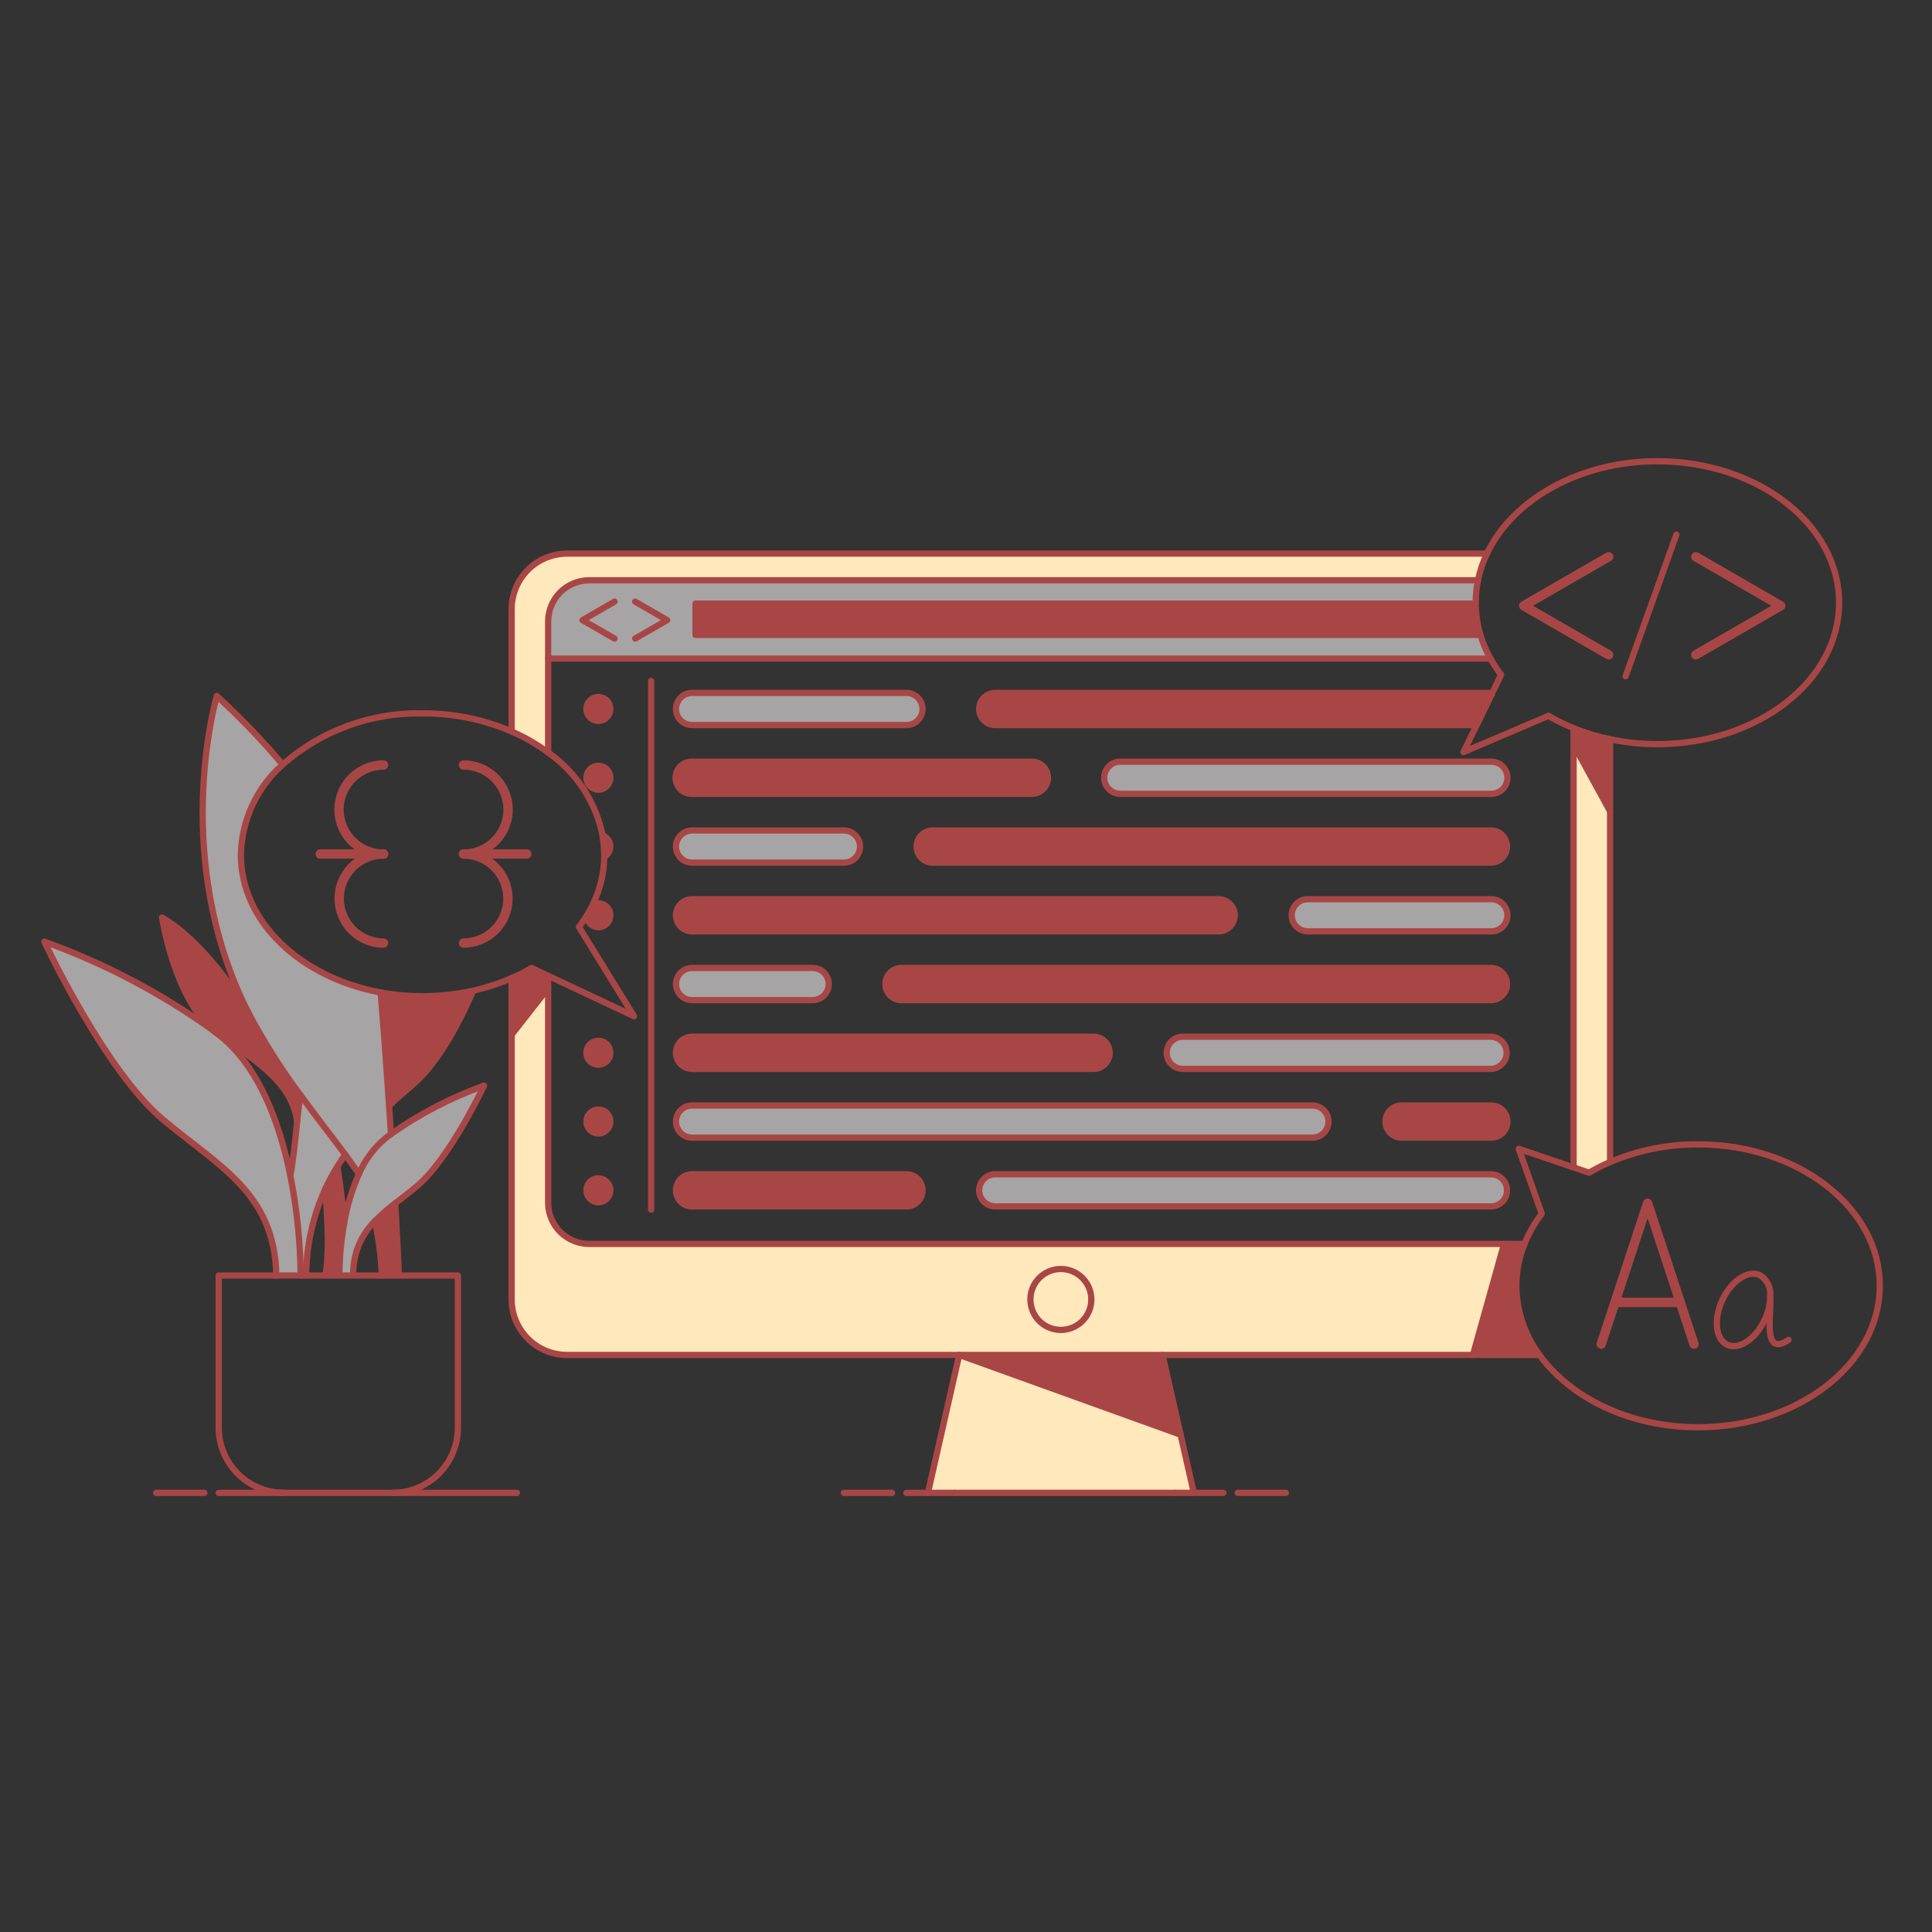 <svg xmlns="http://www.w3.org/2000/svg" fill="none" viewBox="0 0 999 999">
  
<rect x="0" y="0" width="999" height="999" fill="#333333" stroke="none"/>
  
<g transform="matrix(4.995,0,0,4.995,0,0)"><g id="coding-london-200-ico_SxcUfNnYB0LLD4f2">
    <path id="Vector" fill="#a6a4a4" d="M154.3 68.177H56.745V64.323C56.745 63.195 57.194 62.112 57.992 61.315C58.789 60.517 59.872 60.068 61 60.068H153C152.843 60.832 152.764 61.611 152.764 62.391C152.764 62.424 152.764 62.453 152.764 62.485H72V65.727H153.176L153.254 65.705C153.511 66.565 153.862 67.394 154.3 68.177Z"></path>
    <path id="Vector_2" fill="#FFE8BB" d="M109.819 131.366C110.442 131.366 111.052 131.55 111.571 131.897C112.089 132.243 112.493 132.735 112.732 133.311C112.971 133.887 113.033 134.521 112.911 135.133C112.79 135.744 112.49 136.306 112.049 136.747C111.608 137.188 111.046 137.488 110.435 137.609C109.823 137.731 109.189 137.669 108.613 137.43C108.037 137.191 107.545 136.787 107.199 136.269C106.852 135.75 106.668 135.14 106.668 134.517C106.668 133.681 107.001 132.88 107.591 132.289C108.182 131.699 108.983 131.366 109.819 131.366V131.366Z"></path>
    <path id="Vector_3" fill="#FFE8BB" d="M166.676 83.989V120.289C165.928 120.611 165.201 120.978 164.498 121.389L162.855 120.833L162.897 120.706V77.091L166.676 83.989Z"></path>
    <path id="Vector_4" fill="#a84646" d="M166.676 76.528V83.989L162.897 77.089V75.379C164.119 75.876 165.384 76.261 166.676 76.528V76.528Z"></path>
    <path id="Vector_5" fill="#a84646" d="M159.37 140.264H152.478L155.697 128.771H157.814C157.259 130.149 156.973 131.62 156.972 133.106C156.992 135.686 157.831 138.193 159.37 140.264V140.264Z"></path>
    <path id="Vector_6" fill="#FFE8BB" d="M155.7 128.771L152.481 140.264H58.706C57.184 140.264 55.724 139.659 54.647 138.583C53.571 137.506 52.966 136.046 52.966 134.524V107.111L56.745 102.284V124.516C56.745 125.644 57.194 126.727 57.992 127.524C58.789 128.322 59.872 128.771 61 128.771H155.7ZM112.977 134.517C112.977 133.893 112.793 133.284 112.446 132.765C112.1 132.247 111.608 131.842 111.032 131.603C110.456 131.365 109.822 131.302 109.21 131.423C108.599 131.545 108.037 131.845 107.596 132.285C107.154 132.726 106.854 133.288 106.732 133.899C106.61 134.511 106.672 135.145 106.91 135.721C107.149 136.297 107.552 136.79 108.071 137.137C108.589 137.483 109.198 137.669 109.822 137.669C110.658 137.669 111.459 137.337 112.051 136.746C112.642 136.154 112.974 135.353 112.974 134.517H112.977Z"></path>
    <path id="Vector_7" fill="#a6a4a4" d="M154.342 78.848C154.564 78.843 154.785 78.882 154.992 78.963C155.198 79.044 155.387 79.166 155.546 79.321C155.705 79.476 155.831 79.661 155.917 79.866C156.003 80.071 156.048 80.29 156.048 80.513C156.048 80.735 156.003 80.954 155.917 81.159C155.831 81.364 155.705 81.549 155.546 81.704C155.387 81.859 155.198 81.981 154.992 82.062C154.785 82.143 154.564 82.183 154.342 82.177H115.97C115.641 82.178 115.318 82.08 115.044 81.898C114.77 81.715 114.557 81.455 114.43 81.15C114.304 80.846 114.272 80.511 114.336 80.188C114.401 79.865 114.56 79.569 114.793 79.336C114.947 79.181 115.13 79.057 115.332 78.974C115.534 78.89 115.751 78.847 115.97 78.848H154.342Z"></path>
    <path id="Vector_8" fill="#a84646" d="M154.342 85.966C154.784 85.966 155.207 86.141 155.519 86.454C155.832 86.766 156.007 87.189 156.007 87.631C156.007 88.073 155.832 88.496 155.519 88.808C155.207 89.121 154.784 89.296 154.342 89.296H96.556C96.114 89.295 95.691 89.119 95.379 88.807C95.066 88.494 94.891 88.071 94.89 87.629C94.892 87.188 95.068 86.766 95.38 86.454C95.692 86.143 96.115 85.967 96.556 85.966H154.342Z"></path>
    <path id="Vector_9" fill="#a6a4a4" d="M154.342 93.085C154.564 93.079 154.785 93.119 154.992 93.2C155.198 93.281 155.387 93.403 155.546 93.558C155.705 93.713 155.831 93.898 155.917 94.103C156.003 94.308 156.048 94.527 156.048 94.749C156.048 94.972 156.003 95.191 155.917 95.396C155.831 95.601 155.705 95.786 155.546 95.941C155.387 96.096 155.198 96.218 154.992 96.299C154.785 96.38 154.564 96.419 154.342 96.414H135.384C134.942 96.414 134.519 96.238 134.206 95.926C133.894 95.613 133.718 95.19 133.718 94.748C133.719 94.307 133.895 93.884 134.207 93.572C134.519 93.26 134.943 93.085 135.384 93.085H154.342Z"></path>
    <path id="Vector_10" fill="#a84646" d="M154.342 100.2C154.784 100.2 155.207 100.375 155.519 100.688C155.832 101 156.007 101.423 156.007 101.865C156.007 102.307 155.832 102.73 155.519 103.042C155.207 103.355 154.784 103.53 154.342 103.53H93.321C92.879 103.529 92.455 103.354 92.143 103.041C91.83 102.729 91.654 102.305 91.654 101.863C91.656 101.422 91.832 100.999 92.144 100.688C92.457 100.376 92.88 100.201 93.321 100.2H154.342Z"></path>
    <path id="Vector_11" fill="#a6a4a4" d="M154.342 107.322C154.776 107.333 155.189 107.513 155.493 107.824C155.796 108.135 155.966 108.552 155.966 108.987C155.966 109.421 155.796 109.838 155.493 110.149C155.189 110.46 154.776 110.64 154.342 110.651H122.442C122 110.651 121.576 110.475 121.264 110.163C120.951 109.85 120.776 109.427 120.775 108.985C120.776 108.544 120.953 108.121 121.265 107.809C121.577 107.497 122.001 107.322 122.442 107.322H154.342Z"></path>
    <path id="Vector_12" fill="#a84646" d="M154.342 114.44C154.564 114.435 154.785 114.474 154.992 114.555C155.198 114.636 155.387 114.758 155.546 114.913C155.705 115.068 155.831 115.253 155.917 115.458C156.003 115.663 156.048 115.882 156.048 116.105C156.048 116.327 156.003 116.546 155.917 116.751C155.831 116.956 155.705 117.141 155.546 117.296C155.387 117.451 155.198 117.573 154.992 117.654C154.785 117.735 154.564 117.774 154.342 117.769H145.091C144.649 117.769 144.226 117.593 143.913 117.281C143.601 116.968 143.425 116.545 143.425 116.103C143.426 115.662 143.602 115.239 143.915 114.927C144.227 114.616 144.65 114.441 145.091 114.44H154.342Z"></path>
    <path id="Vector_13" fill="#a6a4a4" d="M154.342 121.558C154.784 121.558 155.207 121.733 155.519 122.046C155.832 122.358 156.007 122.781 156.007 123.223C156.007 123.665 155.832 124.088 155.519 124.4C155.207 124.713 154.784 124.888 154.342 124.888H103.028C102.586 124.887 102.162 124.712 101.85 124.399C101.537 124.087 101.362 123.663 101.361 123.221C101.363 122.78 101.539 122.357 101.852 122.046C102.164 121.734 102.587 121.559 103.028 121.558H154.342Z"></path>
    <path id="Vector_14" fill="#a84646" d="M154.471 71.742L152.857 75.059H103.028C102.586 75.059 102.163 74.884 101.851 74.571C101.538 74.259 101.363 73.836 101.363 73.394C101.363 72.952 101.538 72.529 101.851 72.217C102.163 71.904 102.586 71.729 103.028 71.729H154.342C154.387 71.729 154.426 71.739 154.471 71.742Z"></path>
    <path id="Vector_15" fill="#FFE8BB" d="M58.706 57.311H153.928C153.508 58.189 153.197 59.115 153 60.068H61C59.872 60.068 58.789 60.517 57.992 61.315C57.194 62.112 56.745 63.195 56.745 64.323V77.906C55.573 77.037 54.305 76.306 52.966 75.725V63.051C52.966 62.297 53.114 61.551 53.403 60.854C53.691 60.158 54.114 59.525 54.647 58.992C55.18 58.459 55.813 58.036 56.509 57.748C57.206 57.459 57.952 57.311 58.706 57.311V57.311Z"></path>
    <path id="Vector_16" fill="#a84646" d="M153.255 65.705L153.177 65.727H72V62.485H152.768C152.774 63.576 152.938 64.661 153.255 65.705V65.705Z"></path>
    <path id="Vector_17" fill="#a6a4a4" d="M135.9 114.44C136.334 114.451 136.747 114.631 137.051 114.942C137.354 115.253 137.524 115.67 137.524 116.104C137.524 116.539 137.354 116.956 137.051 117.267C136.747 117.578 136.334 117.758 135.9 117.769H71.642C71.2 117.769 70.777 117.593 70.464 117.281C70.152 116.968 69.976 116.545 69.976 116.103C69.977 115.662 70.153 115.239 70.466 114.927C70.778 114.616 71.201 114.441 71.642 114.44H135.9Z"></path>
    <path id="Vector_18" fill="#a84646" d="M126.192 93.085C126.626 93.096 127.039 93.276 127.343 93.587C127.646 93.898 127.816 94.315 127.816 94.749C127.816 95.184 127.646 95.601 127.343 95.912C127.039 96.223 126.626 96.403 126.192 96.414H71.642C71.2 96.414 70.777 96.238 70.464 95.926C70.152 95.613 69.976 95.19 69.976 94.748C69.977 94.307 70.153 93.884 70.465 93.572C70.777 93.26 71.201 93.085 71.642 93.085H126.192Z"></path>
    <path id="Vector_19" fill="#FFE8BB" d="M122.215 148.518L123.581 154.539H121.652H98.815H96.061L99.297 140.264L122.215 148.518Z"></path>
    <path id="Vector_20" fill="#a84646" d="M120.345 140.264L122.215 148.518L99.297 140.264H120.345Z"></path>
    <path id="Vector_21" fill="#a84646" d="M113.249 107.322C113.683 107.333 114.096 107.513 114.4 107.824C114.703 108.135 114.873 108.552 114.873 108.987C114.873 109.421 114.703 109.838 114.4 110.149C114.096 110.46 113.683 110.64 113.249 110.651H71.642C71.2 110.651 70.777 110.475 70.464 110.163C70.152 109.85 69.976 109.427 69.976 108.985C69.977 108.544 70.153 108.121 70.465 107.809C70.777 107.497 71.201 107.322 71.642 107.322H113.249Z"></path>
    <path id="Vector_22" fill="#a84646" d="M106.778 78.848C107 78.843 107.221 78.882 107.428 78.963C107.634 79.044 107.823 79.166 107.982 79.321C108.141 79.476 108.267 79.661 108.353 79.866C108.439 80.071 108.484 80.29 108.484 80.513C108.484 80.735 108.439 80.954 108.353 81.159C108.267 81.364 108.141 81.549 107.982 81.704C107.823 81.859 107.634 81.981 107.428 82.062C107.221 82.143 107 82.183 106.778 82.177H71.642C71.42 82.183 71.199 82.143 70.992 82.062C70.786 81.981 70.597 81.859 70.438 81.704C70.279 81.549 70.153 81.364 70.067 81.159C69.981 80.954 69.936 80.735 69.936 80.513C69.936 80.29 69.981 80.071 70.067 79.866C70.153 79.661 70.279 79.476 70.438 79.321C70.597 79.166 70.786 79.044 70.992 78.963C71.199 78.882 71.42 78.843 71.642 78.848H106.778Z"></path>
    <path id="Vector_23" fill="#a6a4a4" d="M93.835 71.729C94.277 71.729 94.7 71.904 95.012 72.217C95.325 72.529 95.5 72.952 95.5 73.394C95.5 73.836 95.325 74.259 95.012 74.571C94.7 74.884 94.277 75.059 93.835 75.059H71.642C71.2 75.059 70.777 74.883 70.464 74.571C70.152 74.258 69.976 73.835 69.976 73.393C69.977 72.952 70.153 72.529 70.465 72.217C70.778 71.905 71.201 71.73 71.642 71.729H93.835Z"></path>
    <path id="Vector_24" fill="#a84646" d="M93.835 121.558C94.277 121.558 94.7 121.733 95.012 122.046C95.325 122.358 95.5 122.781 95.5 123.223C95.5 123.665 95.325 124.088 95.012 124.4C94.7 124.713 94.277 124.888 93.835 124.888H71.642C71.2 124.887 70.777 124.712 70.464 124.399C70.152 124.087 69.976 123.663 69.976 123.221C69.977 122.78 70.153 122.357 70.466 122.045C70.778 121.734 71.201 121.559 71.642 121.558H93.835Z"></path>
    <path id="Vector_25" fill="#a6a4a4" d="M87.364 85.966C87.806 85.966 88.229 86.141 88.541 86.454C88.854 86.766 89.029 87.189 89.029 87.631C89.029 88.073 88.854 88.496 88.541 88.808C88.229 89.121 87.806 89.296 87.364 89.296H71.642C71.2 89.296 70.777 89.12 70.464 88.807C70.152 88.495 69.976 88.071 69.976 87.629C69.977 87.188 70.153 86.765 70.466 86.454C70.778 86.142 71.201 85.967 71.642 85.966H87.364Z"></path>
    <path id="Vector_26" fill="#a6a4a4" d="M84.128 100.2C84.57 100.2 84.993 100.375 85.305 100.688C85.618 101 85.793 101.423 85.793 101.865C85.793 102.307 85.618 102.73 85.305 103.042C84.993 103.355 84.57 103.53 84.128 103.53H71.642C71.2 103.529 70.777 103.354 70.464 103.041C70.152 102.729 69.976 102.305 69.976 101.863C69.977 101.422 70.153 100.999 70.466 100.688C70.778 100.376 71.201 100.201 71.642 100.2H84.128Z"></path>
    <path id="Vector_27" fill="#a84646" d="M62.382 86.478C62.601 86.56 62.793 86.703 62.934 86.89C63.075 87.077 63.159 87.3 63.178 87.534C63.196 87.767 63.147 88.001 63.037 88.207C62.927 88.414 62.76 88.585 62.556 88.7C62.556 88.632 62.556 88.561 62.556 88.49C62.556 88.325 62.556 88.16 62.543 87.995V87.956C62.522 87.46 62.468 86.967 62.382 86.478V86.478Z"></path>
    <path id="Vector_28" fill="#a84646" d="M61.942 72.153C62.187 72.152 62.428 72.224 62.632 72.36C62.836 72.496 62.996 72.689 63.09 72.916C63.185 73.142 63.21 73.392 63.163 73.632C63.115 73.873 62.998 74.094 62.824 74.268C62.651 74.442 62.43 74.561 62.189 74.609C61.949 74.657 61.699 74.633 61.472 74.539C61.246 74.445 61.052 74.286 60.915 74.082C60.779 73.878 60.706 73.638 60.706 73.393C60.706 73.065 60.836 72.75 61.068 72.518C61.299 72.285 61.614 72.154 61.942 72.153V72.153Z"></path>
    <path id="Vector_29" fill="#a84646" d="M61.942 79.272C62.187 79.271 62.427 79.344 62.631 79.479C62.835 79.615 62.995 79.808 63.089 80.035C63.183 80.261 63.208 80.51 63.16 80.751C63.113 80.991 62.995 81.212 62.822 81.386C62.649 81.56 62.428 81.678 62.188 81.726C61.947 81.774 61.698 81.75 61.471 81.656C61.245 81.562 61.051 81.403 60.915 81.2C60.779 80.996 60.706 80.756 60.706 80.511C60.706 80.183 60.836 79.868 61.068 79.636C61.3 79.404 61.614 79.273 61.942 79.272V79.272Z"></path>
    <path id="Vector_30" fill="#a84646" d="M61.942 93.509C62.271 93.509 62.586 93.639 62.818 93.872C63.05 94.104 63.181 94.419 63.181 94.748C63.181 95.077 63.05 95.392 62.818 95.624C62.586 95.856 62.271 95.987 61.942 95.987C61.678 95.981 61.422 95.891 61.212 95.732C61.002 95.572 60.847 95.35 60.77 95.097L60.6 94.99C60.892 94.536 61.155 94.064 61.386 93.577L61.441 93.602C61.544 93.5 61.857 93.509 61.942 93.509Z"></path>
    <path id="Vector_31" fill="#a84646" d="M61.942 107.745C62.187 107.744 62.428 107.816 62.632 107.952C62.836 108.088 62.996 108.281 63.09 108.508C63.185 108.734 63.21 108.984 63.163 109.224C63.115 109.465 62.998 109.687 62.824 109.86C62.651 110.034 62.43 110.153 62.189 110.201C61.949 110.249 61.699 110.225 61.472 110.131C61.246 110.037 61.052 109.878 60.915 109.674C60.779 109.47 60.706 109.23 60.706 108.985C60.706 108.657 60.836 108.342 61.068 108.11C61.299 107.877 61.614 107.746 61.942 107.745V107.745Z"></path>
    <path id="Vector_32" fill="#a84646" d="M61.942 114.864C62.187 114.863 62.427 114.936 62.631 115.071C62.835 115.207 62.995 115.4 63.089 115.627C63.183 115.853 63.208 116.102 63.16 116.343C63.113 116.583 62.995 116.804 62.822 116.978C62.649 117.152 62.428 117.27 62.188 117.318C61.947 117.366 61.698 117.342 61.471 117.248C61.245 117.154 61.051 116.995 60.915 116.792C60.779 116.588 60.706 116.348 60.706 116.103C60.706 115.775 60.836 115.46 61.068 115.228C61.3 114.996 61.614 114.865 61.942 114.864V114.864Z"></path>
    <path id="Vector_33" fill="#a84646" d="M61.942 121.982C62.188 121.981 62.428 122.053 62.632 122.189C62.837 122.325 62.996 122.518 63.09 122.745C63.185 122.971 63.21 123.221 63.163 123.462C63.115 123.703 62.997 123.924 62.824 124.098C62.651 124.272 62.429 124.39 62.189 124.438C61.948 124.486 61.699 124.462 61.472 124.368C61.245 124.274 61.051 124.115 60.915 123.911C60.779 123.706 60.706 123.466 60.706 123.221C60.706 122.893 60.836 122.578 61.068 122.346C61.3 122.114 61.614 121.983 61.942 121.982V121.982Z"></path>
    <path id="Vector_34" fill="#a84646" d="M55.033 100.206L56.833 101.057L56.742 101.251V102.284L52.963 107.111V101.251C53.674 100.945 54.365 100.596 55.033 100.206V100.206Z"></path>
    <path id="Vector_35" fill="#a84646" d="M48.873 102.581L48.908 102.74C47.236 106.532 45.108 110.295 42.615 112.389C41.806 113.068 41.027 113.756 40.279 114.453C39.997 110.318 39.693 106.134 39.402 102.74C40.836 103.001 42.291 103.132 43.748 103.131C45.471 103.134 47.19 102.949 48.873 102.581V102.581Z"></path>
    <path id="Vector_36" fill="#a6a4a4" d="M37.15 121.536C37.765 120.095 38.714 118.821 39.917 117.818C40.101 117.676 40.285 117.533 40.473 117.397C43.442 115.309 46.678 113.627 50.093 112.397C50.002 112.591 46.527 119.952 43.193 122.764C42.42 123.414 41.646 123.997 40.915 124.564C40.173 125.128 39.471 125.743 38.815 126.405C38.09 127.118 37.517 127.971 37.13 128.911C36.742 129.851 36.548 130.86 36.56 131.877V132.042H35.134V131.877C35.152 130.133 35.315 128.394 35.62 126.677C35.911 124.906 36.425 123.178 37.15 121.536V121.536Z"></path>
    <path id="Vector_37" fill="#a84646" d="M41.269 131.877V132.042H39.535C39.451 130.146 39.208 128.261 38.81 126.405C39.467 125.743 40.168 125.128 40.91 124.564C41.133 128.318 41.269 131.126 41.269 131.877Z"></path>
    <path id="Vector_38" fill="#a6a4a4" d="M40.473 117.394C40.285 117.533 40.101 117.676 39.917 117.818C38.714 118.821 37.765 120.095 37.15 121.536C36.765 120.936 36.289 120.271 35.739 119.53C34.461 117.802 32.805 115.699 31.106 113.362C29.06 110.622 27.234 107.725 25.644 104.697C25.644 104.697 25.634 104.681 25.618 104.652C25.379 104.176 25.152 103.704 24.936 103.225C17.859 87.616 22.444 72.053 22.444 72.053C24.87 74.266 27.146 76.638 29.258 79.153C27.932 80.326 26.863 81.762 26.119 83.369C25.375 84.976 24.972 86.72 24.936 88.491C24.936 95.412 31.106 101.214 39.402 102.741C39.693 106.135 39.997 110.319 40.279 114.454C40.344 115.44 40.412 116.423 40.473 117.394Z"></path>
    <path id="Vector_39" fill="#a84646" d="M34.924 120.759C34.924 120.759 35.455 123.92 35.624 126.674C35.319 128.391 35.156 130.13 35.138 131.874V132.039H33.717V131.874C34.217 128.528 33.704 124.762 33.717 122.982C34.077 122.219 34.48 121.477 34.924 120.759V120.759Z"></path>
    <path id="Vector_40" fill="#a6a4a4" d="M35.739 119.53C35.455 119.93 35.183 120.342 34.924 120.759C34.48 121.477 34.077 122.219 33.717 122.982V122.982C32.406 125.817 31.716 128.9 31.695 132.023V132.039H31.125C31.09 128.567 30.732 125.106 30.054 121.7C30.381 119.988 30.554 118.047 30.763 116.066C30.857 115.173 30.957 114.271 31.08 113.381L31.106 113.361C32.805 115.7 34.461 117.8 35.739 119.53Z"></path>
    <path id="Vector_41" fill="#a6a4a4" d="M31.125 132.042H28.605C28.44 123.467 22.642 120.759 16.837 115.867C10.837 110.816 4.593 97.482 4.593 97.482C10.834 99.73 16.732 102.836 22.117 106.71C22.285 106.852 22.46 106.986 22.641 107.11C26.841 110.404 28.98 116.358 30.054 121.7C30.732 125.106 31.091 128.569 31.125 132.042V132.042Z"></path>
    <path id="Vector_42" fill="#a84646" d="M31.106 113.362L31.08 113.382C30.957 114.272 30.857 115.174 30.763 116.067C30.187 112.246 27.126 110.214 22.642 107.111C22.467 106.975 22.295 106.839 22.117 106.711C18.05 103.301 16.779 94.982 16.779 94.982C21.435 97.719 25.269 104.064 25.618 104.653C25.634 104.682 25.644 104.698 25.644 104.698C27.234 107.725 29.06 110.622 31.106 113.362V113.362Z"></path>
    <path id="Vector_43" stroke="#a84646" stroke-linecap="round" stroke-linejoin="round" stroke-width=".647" d="M52.966 101.251C53.676 100.945 54.366 100.596 55.033 100.206L56.833 101.057L65.633 105.199L59.933 95.955C60.172 95.641 60.399 95.321 60.606 94.99C60.898 94.536 61.161 94.064 61.392 93.576C62.128 92.054 62.525 90.39 62.556 88.7C62.556 88.632 62.556 88.561 62.556 88.49C62.556 88.325 62.556 88.16 62.543 87.995"></path>
    <path id="Vector_44" stroke="#a84646" stroke-linecap="round" stroke-linejoin="round" stroke-width=".647" d="M62.547 87.956C62.524 87.46 62.469 86.967 62.382 86.478C61.67 83.004 59.652 79.936 56.745 77.906C55.573 77.037 54.305 76.306 52.966 75.725C50.056 74.469 46.917 73.831 43.748 73.849C38.424 73.736 33.252 75.627 29.258 79.149C27.932 80.323 26.863 81.758 26.119 83.365C25.375 84.972 24.972 86.716 24.936 88.487C24.936 95.408 31.106 101.21 39.402 102.737C40.836 102.998 42.291 103.129 43.748 103.128C45.471 103.131 47.19 102.946 48.873 102.578C50.277 102.271 51.648 101.827 52.966 101.252"></path>
    <path id="Vector_45" stroke="#a84646" stroke-linecap="round" stroke-linejoin="round" stroke-width=".647" d="M154.474 71.742L155.393 69.853C154.986 69.322 154.618 68.762 154.293 68.177C153.856 67.394 153.507 66.565 153.252 65.705C152.936 64.661 152.772 63.576 152.766 62.485C152.766 62.453 152.766 62.424 152.766 62.391C152.766 61.611 152.844 60.832 153 60.068C153.196 59.115 153.507 58.189 153.926 57.311C156.579 51.727 163.48 47.747 171.576 47.747C181.962 47.747 190.385 54.302 190.385 62.391C190.385 70.48 181.962 77.033 171.576 77.033C169.929 77.036 168.287 76.865 166.676 76.525C165.384 76.26 164.119 75.877 162.897 75.379C162 75.018 161.131 74.592 160.297 74.104L151.497 77.858L152.863 75.058L154.48 71.741"></path>
    <path id="Vector_46" stroke="#a84646" stroke-linecap="round" stroke-linejoin="round" stroke-width=".647" d="M162.855 120.834L157.228 118.928L159.6 125.642C158.864 126.598 158.263 127.651 157.814 128.771C157.259 130.149 156.973 131.621 156.972 133.106C156.992 135.686 157.833 138.193 159.372 140.264C162.591 144.729 168.736 147.748 175.786 147.748C186.173 147.748 194.595 141.192 194.595 133.106C194.595 125.02 186.173 118.465 175.786 118.465C172.657 118.449 169.558 119.071 166.678 120.293C165.93 120.615 165.203 120.982 164.5 121.393L162.855 120.834Z"></path>
    <path id="Vector_47" stroke="#a84646" stroke-linecap="round" stroke-linejoin="round" stroke-width=".647" d="M52.966 75.725V63.051C52.966 61.529 53.571 60.069 54.647 58.992C55.724 57.916 57.184 57.311 58.706 57.311H153.928"></path>
    <path id="Vector_48" stroke="#a84646" stroke-linecap="round" stroke-linejoin="round" stroke-width=".647" d="M99.3 140.264H58.706C57.184 140.264 55.724 139.659 54.647 138.583C53.571 137.506 52.966 136.046 52.966 134.524V101.251"></path>
    <path id="Vector_49" stroke="#a84646" stroke-linecap="round" stroke-linejoin="round" stroke-width=".647" d="M159.37 140.264H152.478H120.345"></path>
    <path id="Vector_50" stroke="#a84646" stroke-linecap="round" stroke-linejoin="round" stroke-width=".647" d="M166.676 76.528V83.989V120.293"></path>
    <path id="Vector_51" stroke="#a84646" stroke-linecap="round" stroke-linejoin="round" stroke-width=".647" d="M56.745 77.91V64.323C56.745 63.195 57.194 62.112 57.992 61.315C58.789 60.517 59.872 60.068 61 60.068H153"></path>
    <path id="Vector_52" stroke="#a84646" stroke-linecap="round" stroke-linejoin="round" stroke-width=".647" d="M157.814 128.771H61C59.872 128.771 58.789 128.322 57.992 127.524C57.194 126.727 56.745 125.644 56.745 124.516V101.251"></path>
    <path id="Vector_53" stroke="#a84646" stroke-linecap="round" stroke-linejoin="round" stroke-width=".647" d="M162.897 75.383V77.091V120.707"></path>
    <path id="Vector_54" stroke="#a84646" stroke-linecap="round" stroke-linejoin="round" stroke-width=".647" d="M56.745 68.177H154.296"></path>
    <path id="Vector_55" stroke="#a84646" stroke-linecap="round" stroke-linejoin="round" stroke-width=".647" d="M153.177 65.727H72.001V62.485H152.74"></path>
    <path id="Vector_56" stroke="#a84646" stroke-linecap="round" stroke-linejoin="round" stroke-width=".647" d="M112.974 134.517C112.974 135.141 112.79 135.75 112.444 136.269C112.098 136.788 111.605 137.192 111.029 137.431C110.453 137.67 109.82 137.733 109.208 137.612C108.596 137.49 108.034 137.191 107.593 136.75C107.152 136.309 106.851 135.748 106.729 135.136C106.607 134.525 106.669 133.89 106.907 133.314C107.145 132.738 107.549 132.245 108.068 131.898C108.586 131.552 109.195 131.366 109.819 131.366C110.655 131.366 111.457 131.697 112.049 132.288C112.64 132.879 112.973 133.681 112.974 134.517V134.517Z"></path>
    <path id="Vector_57" stroke="#a84646" stroke-linecap="round" stroke-linejoin="round" stroke-width=".647" d="M96.061 154.539L99.297 140.264H120.345L122.215 148.518L123.581 154.539"></path>
    <path id="Vector_58" stroke="#a84646" stroke-linecap="round" stroke-linejoin="round" stroke-width=".647" d="M121.652 154.539H98.815"></path>
    <path id="Vector_59" stroke="#a84646" stroke-linecap="round" stroke-linejoin="round" stroke-width=".647" d="M99.297 140.264L122.215 148.518"></path>
    <path id="Vector_60" stroke="#a84646" stroke-linecap="round" stroke-linejoin="round" stroke-width=".647" d="M87.354 154.539H92.344"></path>
    <path id="Vector_61" stroke="#a84646" stroke-linecap="round" stroke-linejoin="round" stroke-width=".647" d="M93.826 154.539H96.061H98.815"></path>
    <path id="Vector_62" stroke="#a84646" stroke-linecap="round" stroke-linejoin="round" stroke-width=".647" d="M16.17 154.539H21.16"></path>
    <path id="Vector_63" stroke="#a84646" stroke-linecap="round" stroke-linejoin="round" stroke-width=".647" d="M40.651 154.539H53.516"></path>
    <path id="Vector_64" stroke="#a84646" stroke-linecap="round" stroke-linejoin="round" stroke-width=".647" d="M22.642 154.539H29.391"></path>
    <path id="Vector_65" stroke="#a84646" stroke-linecap="round" stroke-linejoin="round" stroke-width=".647" d="M121.652 154.539H123.581H126.641"></path>
    <path id="Vector_66" stroke="#a84646" stroke-linecap="round" stroke-linejoin="round" stroke-width=".647" d="M128.123 154.539H133.113"></path>
    <path id="Vector_67" stroke="#a84646" stroke-linecap="round" stroke-linejoin="round" stroke-width=".647" d="M65.753 66.103L69.063 64.194L65.753 62.281"></path>
    <path id="Vector_68" stroke="#a84646" stroke-linecap="round" stroke-linejoin="round" stroke-width=".647" d="M63.614 62.281L60.301 64.194L63.614 66.103"></path>
    <path id="Vector_69" stroke="#a84646" stroke-linecap="round" stroke-linejoin="round" stroke-width=".647" d="M162.897 77.091L166.676 83.989"></path>
    <path id="Vector_70" stroke="#a84646" stroke-linecap="round" stroke-linejoin="round" stroke-width=".647" d="M155.697 128.771L152.478 140.264"></path>
    <path id="Vector_71" stroke="#a84646" stroke-linecap="round" stroke-linejoin="round" stroke-width=".647" d="M56.745 102.284L52.966 107.111"></path>
    <path id="Vector_72" stroke="#a84646" stroke-linecap="round" stroke-linejoin="round" stroke-width=".647" d="M40.651 154.539H29.391C27.601 154.539 25.884 153.828 24.619 152.562C23.353 151.297 22.642 149.58 22.642 147.79V132.042H47.4V147.79C47.4 149.58 46.689 151.296 45.423 152.562C44.157 153.828 42.441 154.539 40.651 154.539V154.539Z"></path>
    <path id="Vector_73" stroke="#a84646" stroke-linecap="round" stroke-linejoin="round" stroke-width=".647" d="M31.125 132.042C31.091 128.569 30.732 125.106 30.054 121.7C28.98 116.358 26.841 110.4 22.642 107.11C22.467 106.974 22.295 106.838 22.117 106.71C16.732 102.836 10.834 99.73 4.593 97.482C4.593 97.482 10.838 110.816 16.837 115.867C22.642 120.759 28.437 123.467 28.605 132.042"></path>
    <path id="Vector_74" stroke="#a84646" stroke-linecap="round" stroke-linejoin="round" stroke-width=".647" d="M33.717 122.985C32.406 125.82 31.716 128.903 31.695 132.026"></path>
    <path id="Vector_75" stroke="#a84646" stroke-linecap="round" stroke-linejoin="round" stroke-width=".647" d="M35.739 119.53C35.455 119.93 35.183 120.342 34.924 120.759C34.48 121.477 34.077 122.219 33.717 122.982"></path>
    <path id="Vector_76" stroke="#a84646" stroke-linecap="round" stroke-linejoin="round" stroke-width=".647" d="M48.908 102.74C47.236 106.532 45.108 110.295 42.615 112.389C41.806 113.068 41.027 113.756 40.279 114.453"></path>
    <path id="Vector_77" stroke="#a84646" stroke-linecap="round" stroke-linejoin="round" stroke-width=".647" d="M30.054 121.7C30.381 119.988 30.554 118.047 30.763 116.066C30.857 115.173 30.957 114.271 31.08 113.381"></path>
    <path id="Vector_78" stroke="#a84646" stroke-linecap="round" stroke-linejoin="round" stroke-width=".647" d="M50.1 112.389C50.006 112.589 46.531 119.947 43.2 122.759C42.427 123.409 41.653 123.992 40.922 124.559C40.18 125.123 39.478 125.738 38.822 126.4C38.097 127.113 37.524 127.966 37.137 128.906C36.749 129.846 36.556 130.855 36.567 131.872"></path>
    <path id="Vector_79" stroke="#a84646" stroke-linecap="round" stroke-linejoin="round" stroke-width=".647" d="M40.473 117.394C43.442 115.306 46.678 113.624 50.093 112.394"></path>
    <path id="Vector_80" stroke="#a84646" stroke-linecap="round" stroke-linejoin="round" stroke-width=".647" d="M35.134 131.877C35.152 130.133 35.315 128.394 35.62 126.677C35.911 124.907 36.425 123.18 37.15 121.539C37.765 120.098 38.714 118.824 39.917 117.821C40.101 117.679 40.285 117.536 40.473 117.4"></path>
    <path id="Vector_81" stroke="#a84646" stroke-linecap="round" stroke-linejoin="round" stroke-width=".647" d="M38.81 126.405C39.208 128.261 39.451 130.146 39.535 132.042"></path>
    <path id="Vector_82" stroke="#a84646" stroke-linecap="round" stroke-linejoin="round" stroke-width=".647" d="M25.644 104.7C27.234 107.728 29.06 110.625 31.106 113.365C32.806 115.702 34.461 117.805 35.739 119.533C36.289 120.274 36.765 120.943 37.15 121.539"></path>
    <path id="Vector_83" stroke="#a84646" stroke-linecap="round" stroke-linejoin="round" stroke-width=".647" d="M29.258 79.152C27.146 76.637 24.87 74.265 22.444 72.052C22.444 72.052 17.859 87.615 24.936 103.224C25.152 103.703 25.379 104.175 25.618 104.651"></path>
    <path id="Vector_84" stroke="#a84646" stroke-linecap="round" stroke-linejoin="round" stroke-width=".647" d="M40.473 117.4C40.412 116.426 40.344 115.443 40.279 114.456C39.997 110.321 39.693 106.137 39.402 102.743"></path>
    <path id="Vector_85" stroke="#a84646" stroke-linecap="round" stroke-linejoin="round" stroke-width=".647" d="M41.269 131.877C41.269 131.126 41.133 128.318 40.913 124.564"></path>
    <path id="Vector_86" stroke="#a84646" stroke-linecap="round" stroke-linejoin="round" stroke-width=".647" d="M25.644 104.7C25.644 104.7 25.634 104.684 25.618 104.655C25.269 104.066 21.435 97.721 16.779 94.984C16.779 94.984 18.05 103.303 22.117 106.713C22.285 106.855 22.46 106.989 22.642 107.113C27.126 110.213 30.187 112.248 30.763 116.069"></path>
    <path id="Vector_87" stroke="#a84646" stroke-linecap="round" stroke-linejoin="round" stroke-width=".647" d="M33.717 122.982C33.704 124.762 34.217 128.528 33.717 131.874"></path>
    <path id="Vector_88" stroke="#a84646" stroke-linecap="round" stroke-linejoin="round" stroke-width=".647" d="M34.924 120.759C34.924 120.759 35.455 123.92 35.624 126.674"></path>
    <path id="Vector_89" stroke="#a84646" stroke-linecap="round" stroke-linejoin="round" stroke-width=".647" d="M67.407 70.49V125.211"></path>
    <path id="Vector_90" stroke="#a84646" stroke-linecap="round" stroke-linejoin="round" stroke-width=".647" d="M93.835 75.059H71.642C71.2 75.059 70.777 74.883 70.464 74.571C70.152 74.258 69.976 73.835 69.976 73.393C69.977 72.952 70.153 72.529 70.465 72.217C70.778 71.905 71.201 71.73 71.642 71.729H93.835C94.277 71.729 94.7 71.904 95.012 72.217C95.325 72.529 95.5 72.952 95.5 73.394C95.5 73.836 95.325 74.259 95.012 74.571C94.7 74.884 94.277 75.059 93.835 75.059V75.059Z"></path>
    <path id="Vector_91" stroke="#a84646" stroke-linecap="round" stroke-linejoin="round" stroke-width=".647" d="M154.474 71.742C154.426 71.742 154.387 71.729 154.342 71.729H103.028C102.586 71.729 102.163 71.904 101.851 72.217C101.538 72.529 101.363 72.952 101.363 73.394C101.363 73.836 101.538 74.259 101.851 74.571C102.163 74.884 102.586 75.059 103.028 75.059H152.857L154.474 71.742Z"></path>
    <path id="Vector_92" stroke="#a84646" stroke-linecap="round" stroke-linejoin="round" stroke-width=".647" d="M63.181 73.393C63.181 73.638 63.108 73.877 62.971 74.08C62.835 74.283 62.642 74.442 62.416 74.535C62.189 74.629 61.941 74.653 61.701 74.605C61.461 74.557 61.24 74.439 61.067 74.266C60.894 74.093 60.776 73.872 60.729 73.632C60.681 73.392 60.706 73.144 60.799 72.917C60.893 72.691 61.051 72.498 61.255 72.362C61.458 72.226 61.697 72.153 61.942 72.153C62.105 72.153 62.266 72.185 62.417 72.247C62.567 72.309 62.704 72.4 62.819 72.516C62.934 72.631 63.025 72.768 63.087 72.918C63.15 73.069 63.181 73.23 63.181 73.393Z"></path>
    <path id="Vector_93" stroke="#a84646" stroke-linecap="round" stroke-linejoin="round" stroke-width=".647" d="M106.778 82.177H71.642C71.42 82.183 71.199 82.143 70.992 82.062C70.786 81.981 70.597 81.859 70.438 81.704C70.279 81.549 70.153 81.364 70.067 81.159C69.981 80.954 69.936 80.735 69.936 80.513C69.936 80.29 69.981 80.071 70.067 79.866C70.153 79.661 70.279 79.476 70.438 79.321C70.597 79.166 70.786 79.044 70.992 78.963C71.199 78.882 71.42 78.843 71.642 78.848H106.778C107 78.843 107.221 78.882 107.428 78.963C107.634 79.044 107.823 79.166 107.982 79.321C108.141 79.476 108.267 79.661 108.353 79.866C108.439 80.071 108.484 80.29 108.484 80.513C108.484 80.735 108.439 80.954 108.353 81.159C108.267 81.364 108.141 81.549 107.982 81.704C107.823 81.859 107.634 81.981 107.428 82.062C107.221 82.143 107 82.183 106.778 82.177V82.177Z"></path>
    <path id="Vector_94" stroke="#a84646" stroke-linecap="round" stroke-linejoin="round" stroke-width=".647" d="M154.342 82.177H115.97C115.641 82.178 115.318 82.08 115.044 81.898C114.77 81.715 114.557 81.455 114.43 81.15C114.304 80.846 114.272 80.511 114.336 80.188C114.401 79.865 114.56 79.569 114.793 79.336C114.947 79.181 115.13 79.057 115.332 78.974C115.534 78.89 115.751 78.847 115.97 78.848H154.342C154.564 78.843 154.785 78.882 154.992 78.963C155.198 79.044 155.387 79.166 155.546 79.321C155.705 79.476 155.831 79.661 155.917 79.866C156.003 80.071 156.048 80.29 156.048 80.513C156.048 80.735 156.003 80.954 155.917 81.159C155.831 81.364 155.705 81.549 155.546 81.704C155.387 81.859 155.198 81.981 154.992 82.062C154.785 82.143 154.564 82.183 154.342 82.177V82.177Z"></path>
    <path id="Vector_95" stroke="#a84646" stroke-linecap="round" stroke-linejoin="round" stroke-width=".647" d="M63.181 80.511C63.181 80.756 63.108 80.995 62.972 81.198C62.836 81.402 62.642 81.56 62.416 81.654C62.19 81.748 61.941 81.772 61.701 81.724C61.461 81.676 61.241 81.558 61.068 81.385C60.895 81.212 60.777 80.992 60.729 80.752C60.681 80.512 60.706 80.263 60.799 80.037C60.893 79.811 61.051 79.617 61.255 79.481C61.458 79.345 61.697 79.272 61.942 79.272C62.105 79.272 62.266 79.304 62.416 79.366C62.567 79.428 62.704 79.519 62.819 79.634C62.934 79.749 63.025 79.886 63.087 80.037C63.149 80.187 63.181 80.348 63.181 80.511V80.511Z"></path>
    <path id="Vector_96" stroke="#a84646" stroke-linecap="round" stroke-linejoin="round" stroke-width=".647" d="M87.364 89.3H71.642C71.2 89.299 70.777 89.124 70.464 88.811C70.152 88.499 69.976 88.075 69.976 87.633C69.977 87.192 70.153 86.769 70.466 86.457C70.778 86.146 71.201 85.971 71.642 85.97H87.364C87.806 85.97 88.229 86.145 88.541 86.458C88.854 86.77 89.029 87.193 89.029 87.635C89.029 88.077 88.854 88.5 88.541 88.812C88.229 89.124 87.806 89.3 87.364 89.3V89.3Z"></path>
    <path id="Vector_97" stroke="#a84646" stroke-linecap="round" stroke-linejoin="round" stroke-width=".647" d="M154.342 89.3H96.556C96.114 89.299 95.691 89.123 95.379 88.811C95.066 88.498 94.891 88.075 94.89 87.633C94.892 87.192 95.068 86.77 95.38 86.458C95.692 86.147 96.115 85.971 96.556 85.97H154.342C154.784 85.97 155.207 86.145 155.519 86.458C155.832 86.77 156.007 87.193 156.007 87.635C156.007 88.077 155.832 88.5 155.519 88.812C155.207 89.124 154.784 89.3 154.342 89.3V89.3Z"></path>
    <path id="Vector_98" stroke="#a84646" stroke-linecap="round" stroke-linejoin="round" stroke-width=".647" d="M62.56 88.49C62.56 88.561 62.56 88.632 62.553 88.7C62.757 88.585 62.924 88.414 63.034 88.207C63.144 88.001 63.193 87.767 63.175 87.534C63.156 87.3 63.072 87.077 62.931 86.89C62.79 86.703 62.598 86.56 62.379 86.478H62.372C62.461 86.968 62.518 87.463 62.544 87.96V88C62.556 88.16 62.56 88.325 62.56 88.49Z"></path>
    <path id="Vector_99" stroke="#a84646" stroke-linecap="round" stroke-linejoin="round" stroke-width=".647" d="M126.192 96.414H71.642C71.2 96.414 70.777 96.238 70.464 95.926C70.152 95.613 69.976 95.19 69.976 94.748C69.977 94.307 70.153 93.884 70.465 93.572C70.777 93.26 71.201 93.085 71.642 93.085H126.192C126.626 93.096 127.039 93.276 127.343 93.587C127.646 93.898 127.816 94.315 127.816 94.749C127.816 95.184 127.646 95.601 127.343 95.912C127.039 96.223 126.626 96.403 126.192 96.414V96.414Z"></path>
    <path id="Vector_100" stroke="#a84646" stroke-linecap="round" stroke-linejoin="round" stroke-width=".647" d="M154.342 96.414H135.384C134.942 96.414 134.519 96.238 134.206 95.926C133.894 95.613 133.718 95.19 133.718 94.748C133.719 94.307 133.895 93.884 134.207 93.572C134.519 93.26 134.943 93.085 135.384 93.085H154.342C154.564 93.079 154.785 93.119 154.992 93.2C155.198 93.281 155.387 93.403 155.546 93.558C155.705 93.713 155.831 93.898 155.917 94.103C156.003 94.308 156.048 94.527 156.048 94.749C156.048 94.972 156.003 95.191 155.917 95.396C155.831 95.601 155.705 95.786 155.546 95.941C155.387 96.096 155.198 96.218 154.992 96.299C154.785 96.38 154.564 96.419 154.342 96.414V96.414Z"></path>
    <path id="Vector_101" stroke="#a84646" stroke-linecap="round" stroke-linejoin="round" stroke-width=".647" d="M61.443 93.6C61.543 93.5 61.857 93.507 61.943 93.507C62.272 93.507 62.587 93.638 62.819 93.87C63.051 94.102 63.182 94.417 63.182 94.746C63.182 95.075 63.051 95.39 62.819 95.622C62.587 95.855 62.272 95.985 61.943 95.985C61.679 95.979 61.423 95.889 61.213 95.73C61.003 95.57 60.848 95.348 60.771 95.095"></path>
    <path id="Vector_102" stroke="#a84646" stroke-linecap="round" stroke-linejoin="round" stroke-width=".647" d="M84.128 103.533H71.642C71.2 103.532 70.777 103.357 70.464 103.044C70.152 102.732 69.976 102.308 69.976 101.866C69.977 101.425 70.153 101.002 70.466 100.69C70.778 100.379 71.201 100.204 71.642 100.203H84.128C84.57 100.203 84.993 100.378 85.305 100.691C85.618 101.003 85.793 101.426 85.793 101.868C85.793 102.31 85.618 102.733 85.305 103.045C84.993 103.358 84.57 103.533 84.128 103.533V103.533Z"></path>
    <path id="Vector_103" stroke="#a84646" stroke-linecap="round" stroke-linejoin="round" stroke-width=".647" d="M154.342 103.533H93.321C92.879 103.532 92.455 103.357 92.143 103.044C91.83 102.732 91.654 102.308 91.654 101.866C91.656 101.425 91.832 101.002 92.144 100.691C92.457 100.379 92.88 100.204 93.321 100.203H154.342C154.784 100.203 155.207 100.378 155.519 100.691C155.832 101.003 156.007 101.426 156.007 101.868C156.007 102.31 155.832 102.733 155.519 103.045C155.207 103.358 154.784 103.533 154.342 103.533V103.533Z"></path>
    <path id="Vector_104" stroke="#a84646" stroke-linecap="round" stroke-linejoin="round" stroke-width=".647" d="M113.249 110.651H71.642C71.2 110.651 70.777 110.475 70.464 110.163C70.152 109.85 69.976 109.427 69.976 108.985C69.977 108.544 70.153 108.121 70.465 107.809C70.777 107.497 71.201 107.322 71.642 107.322H113.249C113.683 107.333 114.096 107.513 114.4 107.824C114.703 108.135 114.873 108.552 114.873 108.987C114.873 109.421 114.703 109.838 114.4 110.149C114.096 110.46 113.683 110.64 113.249 110.651V110.651Z"></path>
    <path id="Vector_105" stroke="#a84646" stroke-linecap="round" stroke-linejoin="round" stroke-width=".647" d="M154.342 110.651H122.442C122 110.651 121.576 110.475 121.264 110.163C120.951 109.85 120.776 109.427 120.775 108.985C120.776 108.544 120.953 108.121 121.265 107.809C121.577 107.497 122.001 107.322 122.442 107.322H154.342C154.776 107.333 155.189 107.513 155.493 107.824C155.796 108.135 155.966 108.552 155.966 108.987C155.966 109.421 155.796 109.838 155.493 110.149C155.189 110.46 154.776 110.64 154.342 110.651V110.651Z"></path>
    <path id="Vector_106" stroke="#a84646" stroke-linecap="round" stroke-linejoin="round" stroke-width=".647" d="M63.181 108.985C63.181 109.23 63.108 109.469 62.971 109.672C62.835 109.875 62.642 110.034 62.416 110.127C62.189 110.221 61.941 110.245 61.701 110.197C61.461 110.149 61.24 110.031 61.067 109.858C60.894 109.685 60.776 109.464 60.729 109.224C60.681 108.984 60.706 108.736 60.799 108.509C60.893 108.283 61.051 108.09 61.255 107.954C61.458 107.818 61.697 107.745 61.942 107.745C62.105 107.745 62.266 107.777 62.417 107.839C62.567 107.901 62.704 107.992 62.819 108.108C62.934 108.223 63.025 108.36 63.087 108.51C63.15 108.661 63.181 108.822 63.181 108.985V108.985Z"></path>
    <path id="Vector_107" stroke="#a84646" stroke-linecap="round" stroke-linejoin="round" stroke-width=".647" d="M135.9 117.769H71.642C71.2 117.769 70.777 117.593 70.464 117.281C70.152 116.968 69.976 116.545 69.976 116.103C69.977 115.662 70.153 115.239 70.466 114.927C70.778 114.616 71.201 114.441 71.642 114.44H135.9C136.334 114.451 136.747 114.631 137.051 114.942C137.354 115.253 137.524 115.67 137.524 116.104C137.524 116.539 137.354 116.956 137.051 117.267C136.747 117.578 136.334 117.758 135.9 117.769V117.769Z"></path>
    <path id="Vector_108" stroke="#a84646" stroke-linecap="round" stroke-linejoin="round" stroke-width=".647" d="M154.342 117.769H145.091C144.649 117.769 144.226 117.593 143.913 117.281C143.601 116.968 143.425 116.545 143.425 116.103C143.426 115.662 143.602 115.239 143.915 114.927C144.227 114.616 144.65 114.441 145.091 114.44H154.342C154.564 114.435 154.785 114.474 154.992 114.555C155.198 114.636 155.387 114.758 155.546 114.913C155.705 115.068 155.831 115.253 155.917 115.458C156.003 115.663 156.048 115.882 156.048 116.105C156.048 116.327 156.003 116.546 155.917 116.751C155.831 116.956 155.705 117.141 155.546 117.296C155.387 117.451 155.198 117.573 154.992 117.654C154.785 117.735 154.564 117.774 154.342 117.769V117.769Z"></path>
    <path id="Vector_109" stroke="#a84646" stroke-linecap="round" stroke-linejoin="round" stroke-width=".647" d="M63.181 116.1C63.181 116.345 63.108 116.584 62.972 116.787C62.836 116.991 62.642 117.149 62.416 117.243C62.19 117.337 61.941 117.361 61.701 117.313C61.461 117.265 61.241 117.147 61.068 116.974C60.895 116.801 60.777 116.581 60.729 116.341C60.681 116.101 60.706 115.852 60.799 115.626C60.893 115.4 61.051 115.206 61.255 115.07C61.458 114.934 61.697 114.861 61.942 114.861C62.105 114.861 62.266 114.893 62.416 114.955C62.567 115.017 62.704 115.108 62.819 115.223C62.934 115.338 63.025 115.475 63.087 115.626C63.149 115.776 63.181 115.937 63.181 116.1V116.1Z"></path>
    <path id="Vector_110" stroke="#a84646" stroke-linecap="round" stroke-linejoin="round" stroke-width=".647" d="M93.835 124.888H71.642C71.2 124.887 70.777 124.712 70.464 124.399C70.152 124.087 69.976 123.663 69.976 123.221C69.977 122.78 70.153 122.357 70.466 122.045C70.778 121.734 71.201 121.559 71.642 121.558H93.835C94.277 121.558 94.7 121.733 95.012 122.046C95.325 122.358 95.5 122.781 95.5 123.223C95.5 123.665 95.325 124.088 95.012 124.4C94.7 124.713 94.277 124.888 93.835 124.888Z"></path>
    <path id="Vector_111" stroke="#a84646" stroke-linecap="round" stroke-linejoin="round" stroke-width=".647" d="M154.342 124.888H103.028C102.586 124.887 102.162 124.712 101.85 124.399C101.537 124.087 101.362 123.663 101.361 123.221C101.363 122.78 101.539 122.357 101.852 122.046C102.164 121.734 102.587 121.559 103.028 121.558H154.342C154.784 121.558 155.207 121.733 155.519 122.046C155.832 122.358 156.007 122.781 156.007 123.223C156.007 123.665 155.832 124.088 155.519 124.4C155.207 124.713 154.784 124.888 154.342 124.888Z"></path>
    <path id="Vector_112" stroke="#a84646" stroke-linecap="round" stroke-linejoin="round" stroke-width=".647" d="M63.181 123.221C63.181 123.466 63.108 123.705 62.972 123.908C62.836 124.112 62.642 124.27 62.416 124.364C62.19 124.458 61.941 124.482 61.701 124.434C61.461 124.386 61.241 124.268 61.068 124.095C60.895 123.922 60.777 123.702 60.729 123.462C60.681 123.222 60.706 122.973 60.799 122.747C60.893 122.521 61.051 122.327 61.255 122.191C61.458 122.055 61.697 121.982 61.942 121.982C62.105 121.982 62.266 122.014 62.416 122.076C62.567 122.138 62.703 122.23 62.818 122.345C62.934 122.46 63.025 122.596 63.087 122.747C63.149 122.897 63.181 123.058 63.181 123.221V123.221Z"></path>
    <path id="Vector_113" stroke="#a84646" stroke-linecap="round" stroke-linejoin="round" stroke-width=".971" d="M39.706 88.412C39.667 88.412 39.629 88.412 39.59 88.412C39.551 88.412 39.509 88.412 39.47 88.412C38.269 88.351 37.139 87.822 36.322 86.94C35.504 86.057 35.064 84.89 35.095 83.688C35.126 82.485 35.625 81.343 36.486 80.503C37.348 79.663 38.503 79.194 39.706 79.194"></path>
    <path id="Vector_114" stroke="#a84646" stroke-linecap="round" stroke-linejoin="round" stroke-width=".971" d="M33.157 88.406H39.706C39.667 88.406 39.629 88.406 39.59 88.406C38.381 88.441 37.233 88.95 36.396 89.824C35.559 90.697 35.098 91.864 35.113 93.074C35.128 94.284 35.618 95.439 36.477 96.291C37.337 97.143 38.496 97.623 39.706 97.628"></path>
    <path id="Vector_115" stroke="#a84646" stroke-linecap="round" stroke-linejoin="round" stroke-width=".971" d="M47.986 88.412C48.025 88.412 48.067 88.412 48.106 88.412C48.145 88.412 48.184 88.412 48.222 88.412C49.423 88.351 50.553 87.822 51.37 86.94C52.188 86.057 52.628 84.89 52.597 83.688C52.566 82.485 52.067 81.343 51.206 80.503C50.344 79.663 49.189 79.194 47.986 79.194"></path>
    <path id="Vector_116" stroke="#a84646" stroke-linecap="round" stroke-linejoin="round" stroke-width=".971" d="M54.535 88.406H47.986C48.025 88.406 48.067 88.406 48.106 88.406C49.316 88.441 50.463 88.951 51.3 89.825C52.138 90.698 52.598 91.866 52.583 93.076C52.567 94.286 52.076 95.442 51.216 96.293C50.356 97.145 49.196 97.624 47.986 97.628"></path>
    <path id="Vector_117" stroke="#a84646" stroke-linecap="round" stroke-linejoin="round" stroke-width=".971" d="M175.548 67.785L184.339 62.712L175.548 57.635"></path>
    <path id="Vector_118" stroke="#a84646" stroke-linecap="round" stroke-linejoin="round" stroke-width=".971" d="M166.524 57.635L157.733 62.712L166.524 67.785"></path>
    <path id="Vector_119" stroke="#a84646" stroke-linecap="round" stroke-linejoin="round" stroke-width=".647" d="M173.539 55.341L168.284 70.008"></path>
    <path id="Vector_120" stroke="#a84646" stroke-linecap="round" stroke-linejoin="round" stroke-width=".971" d="M165.757 139.144L167.181 134.821L170.559 124.564L173.94 134.821L175.364 139.144"></path>
    <path id="Vector_121" stroke="#a84646" stroke-linecap="round" stroke-linejoin="round" stroke-width=".971" d="M167.181 134.821H173.94"></path>
    <path id="Vector_122" stroke="#a84646" stroke-linecap="round" stroke-linejoin="round" stroke-width=".647" d="M182.679 136.627C181.751 138.617 180.013 139.772 178.803 139.209C177.593 138.646 177.367 136.572 178.295 134.579C179.223 132.586 180.958 131.434 182.171 131.997C182.544 132.226 182.844 132.557 183.035 132.951C183.227 133.344 183.302 133.784 183.252 134.219C183.237 135.054 183.041 135.875 182.679 136.627V136.627Z"></path>
    <path id="Vector_123" stroke="#a84646" stroke-linecap="round" stroke-linejoin="round" stroke-width=".647" d="M183.249 134.19C183.249 134.2 183.249 134.21 183.249 134.219C183.427 135.97 182.356 140.581 185.149 138.704"></path>
  </g></g></svg>